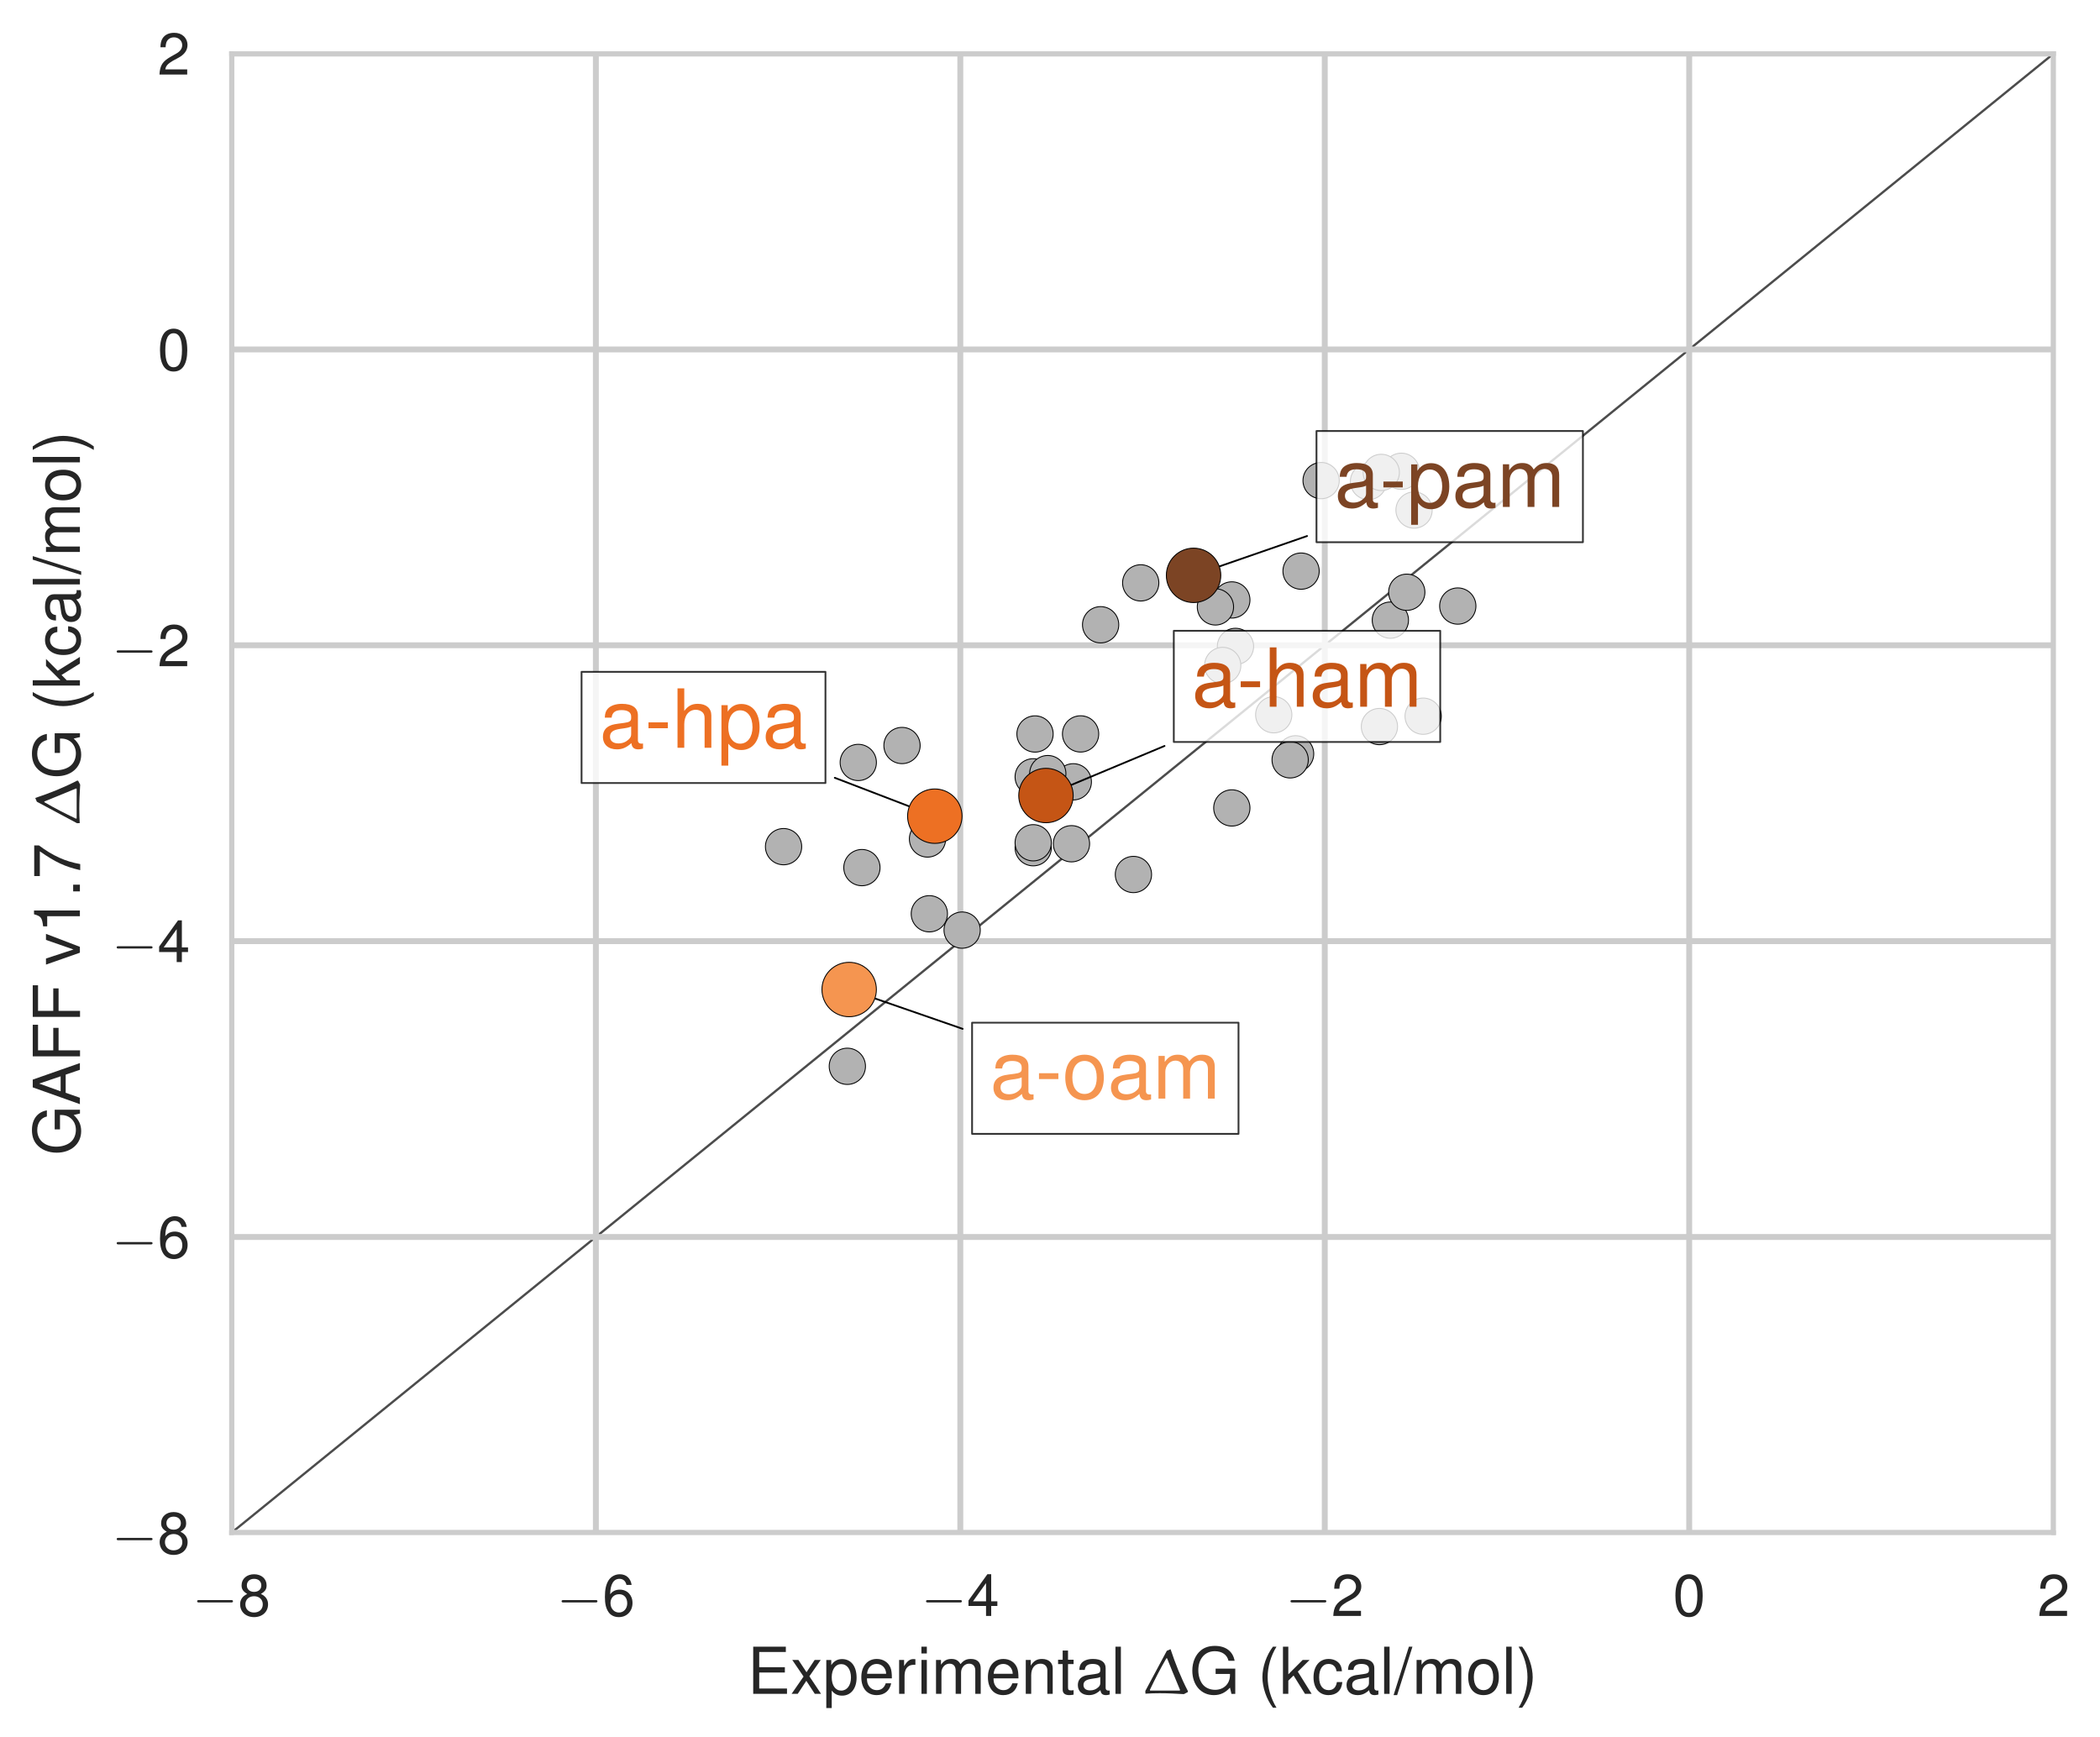 <?xml version="1.0" encoding="utf-8" standalone="no"?>
<!DOCTYPE svg PUBLIC "-//W3C//DTD SVG 1.1//EN"
  "http://www.w3.org/Graphics/SVG/1.1/DTD/svg11.dtd">
<!-- Created with matplotlib (http://matplotlib.org/) -->
<svg height="383pt" version="1.1" viewBox="0 0 463 383" width="463pt" xmlns="http://www.w3.org/2000/svg" xmlns:xlink="http://www.w3.org/1999/xlink">
 <defs>
  <style type="text/css">
*{stroke-linecap:butt;stroke-linejoin:round;}
  </style>
 </defs>
 <g id="figure_1">
  <g id="patch_1">
   <path d="M 0 383.709 
L 463.583 383.709 
L 463.583 0 
L 0 0 
z
" style="fill:#ffffff;"/>
  </g>
  <g id="axes_1">
   <g id="patch_2">
    <path d="M 51.023 337.974 
L 452.783 337.974 
L 452.783 11.814 
L 51.023 11.814 
z
" style="fill:#ffffff;"/>
   </g>
   <g id="line2d_1">
    <path clip-path="url(#p47599ce1c6)" d="M -1 380.208 
L 464.583 2.234 
" style="fill:none;stroke:#4c4c4c;stroke-linecap:round;stroke-width:0.5;"/>
   </g>
   <g id="matplotlib.axis_1">
    <g id="xtick_1">
     <g id="line2d_2">
      <path clip-path="url(#p47599ce1c6)" d="M 51.023 337.974 
L 51.023 11.814 
" style="fill:none;stroke:#cccccc;stroke-linecap:round;stroke-width:1.3;"/>
     </g>
     <g id="line2d_3"/>
     <g id="text_1">
      <!-- $-8$ -->
      <defs>
       <path d="M 65.906 23 
C 67.594 23 69.406 23 69.406 25 
C 69.406 27 67.594 27 65.906 27 
L 11.797 27 
C 10.094 27 8.297 27 8.297 25 
C 8.297 23 10.094 23 11.797 23 
z
" id="CMSY10-0"/>
       <path d="M 39.094 37.484 
C 46.406 41.875 48.797 45.469 48.797 52.156 
C 48.797 63.219 40.094 71 27.5 71 
C 15 71 6.203 63.219 6.203 52.156 
C 6.203 45.578 8.594 41.984 15.797 37.484 
C 7.703 33.594 3.703 27.719 3.703 19.938 
C 3.703 6.969 13.5 -2 27.5 -2 
C 41.5 -2 51.297 6.984 51.297 19.844 
C 51.297 27.719 47.297 33.594 39.094 37.484 
z
M 27.5 63.188 
C 35 63.188 39.797 58.812 39.797 51.953 
C 39.797 45.375 34.906 41 27.5 41 
C 20.094 41 15.203 45.375 15.203 52.047 
C 15.203 58.812 20.094 63.188 27.5 63.188 
z
M 27.5 33.578 
C 36.297 33.578 42.297 28 42.297 19.734 
C 42.297 11.391 36.297 5.812 27.297 5.812 
C 18.703 5.812 12.703 11.484 12.703 19.734 
C 12.703 28 18.703 33.578 27.5 33.578 
z
" id="Nimbus_Sans_L_Regular-56"/>
      </defs>
      <g style="fill:#262626;" transform="translate(42.386 356.302)scale(0.13 -0.13)">
       <use transform="scale(0.996)" xlink:href="#CMSY10-0"/>
       <use transform="translate(77.487 0)scale(0.996)" xlink:href="#Nimbus_Sans_L_Regular-56"/>
      </g>
     </g>
    </g>
    <g id="xtick_2">
     <g id="line2d_4">
      <path clip-path="url(#p47599ce1c6)" d="M 131.375 337.974 
L 131.375 11.814 
" style="fill:none;stroke:#cccccc;stroke-linecap:round;stroke-width:1.3;"/>
     </g>
     <g id="line2d_5"/>
     <g id="text_2">
      <!-- $-6$ -->
      <defs>
       <path d="M 49.797 52.844 
C 48.094 64.234 40.5 71 29.703 71 
C 21.906 71 14.906 67.219 10.703 60.938 
C 6.297 54.062 4.297 45.375 4.297 32.516 
C 4.297 20.641 6.094 13.062 10.297 6.781 
C 14.094 1.078 20.297 -2 28.094 -2 
C 41.594 -2 51.297 8.094 51.297 22.109 
C 51.297 35.438 42.297 44.812 29.594 44.812 
C 22.594 44.812 17.094 42.109 13.297 36.906 
C 13.406 53.812 19 63.188 29.094 63.188 
C 35.297 63.188 39.594 59.422 41 52.844 
z
M 28.5 37 
C 37 37 42.297 31.031 42.297 21.406 
C 42.297 12.391 36.297 5.812 28.203 5.812 
C 20 5.812 13.797 12.703 13.797 21.906 
C 13.797 30.828 19.797 37 28.5 37 
z
" id="Nimbus_Sans_L_Regular-54"/>
      </defs>
      <g style="fill:#262626;" transform="translate(122.738 356.302)scale(0.13 -0.13)">
       <use transform="scale(0.996)" xlink:href="#CMSY10-0"/>
       <use transform="translate(77.487 0)scale(0.996)" xlink:href="#Nimbus_Sans_L_Regular-54"/>
      </g>
     </g>
    </g>
    <g id="xtick_3">
     <g id="line2d_6">
      <path clip-path="url(#p47599ce1c6)" d="M 211.727 337.974 
L 211.727 11.814 
" style="fill:none;stroke:#cccccc;stroke-linecap:round;stroke-width:1.3;"/>
     </g>
     <g id="line2d_7"/>
     <g id="text_3">
      <!-- $-4$ -->
      <defs>
       <path d="M 32.703 17 
L 32.703 0 
L 41.5 0 
L 41.5 17 
L 52 17 
L 52 24.906 
L 41.5 24.906 
L 41.5 71.016 
L 35 71.016 
L 2.797 26.312 
L 2.797 17 
z
M 32.703 24.906 
L 10.5 24.906 
L 32.703 55.984 
z
" id="Nimbus_Sans_L_Regular-52"/>
      </defs>
      <g style="fill:#262626;" transform="translate(203.09 356.302)scale(0.13 -0.13)">
       <use transform="scale(0.996)" xlink:href="#CMSY10-0"/>
       <use transform="translate(77.487 0)scale(0.996)" xlink:href="#Nimbus_Sans_L_Regular-52"/>
      </g>
     </g>
    </g>
    <g id="xtick_4">
     <g id="line2d_8">
      <path clip-path="url(#p47599ce1c6)" d="M 292.079 337.974 
L 292.079 11.814 
" style="fill:none;stroke:#cccccc;stroke-linecap:round;stroke-width:1.3;"/>
     </g>
     <g id="line2d_9"/>
     <g id="text_4">
      <!-- $-2$ -->
      <defs>
       <path d="M 50.594 8.719 
L 13.297 8.719 
C 14.203 14.531 17.406 18.234 26.094 23.344 
L 36.094 28.75 
C 46 34.156 51.094 41.453 51.094 50.172 
C 51.094 56.078 48.703 61.594 44.5 65.391 
C 40.297 69.203 35.094 71 28.406 71 
C 19.406 71 12.703 67.797 8.797 61.797 
C 6.297 57.984 5.203 53.578 5 46.359 
L 13.797 46.359 
C 14.094 51.172 14.703 54.078 15.906 56.375 
C 18.203 60.688 22.797 63.297 28.094 63.297 
C 36.094 63.297 42.094 57.578 42.094 49.969 
C 42.094 44.359 38.797 39.547 32.5 35.953 
L 23.297 30.75 
C 8.5 22.344 4.203 15.625 3.406 0 
L 50.594 0 
z
" id="Nimbus_Sans_L_Regular-50"/>
      </defs>
      <g style="fill:#262626;" transform="translate(283.442 356.302)scale(0.13 -0.13)">
       <use transform="scale(0.996)" xlink:href="#CMSY10-0"/>
       <use transform="translate(77.487 0)scale(0.996)" xlink:href="#Nimbus_Sans_L_Regular-50"/>
      </g>
     </g>
    </g>
    <g id="xtick_5">
     <g id="line2d_10">
      <path clip-path="url(#p47599ce1c6)" d="M 372.431 337.974 
L 372.431 11.814 
" style="fill:none;stroke:#cccccc;stroke-linecap:round;stroke-width:1.3;"/>
     </g>
     <g id="line2d_11"/>
     <g id="text_5">
      <!-- $0$ -->
      <defs>
       <path d="M 27.5 71 
C 20.906 71 14.906 68.125 11.203 63.219 
C 6.594 57.047 4.297 47.562 4.297 34.5 
C 4.297 10.672 12.297 -2 27.5 -2 
C 42.5 -2 50.703 10.672 50.703 33.906 
C 50.703 47.656 48.5 56.844 43.797 63.219 
C 40.094 68.219 34.203 71 27.5 71 
z
M 27.5 63.188 
C 37 63.188 41.703 53.625 41.703 34.703 
C 41.703 14.672 37.094 5.312 27.297 5.312 
C 18 5.312 13.297 15.078 13.297 34.406 
C 13.297 53.719 18 63.188 27.5 63.188 
z
" id="Nimbus_Sans_L_Regular-48"/>
      </defs>
      <g style="fill:#262626;" transform="translate(368.831 356.302)scale(0.13 -0.13)">
       <use transform="scale(0.996)" xlink:href="#Nimbus_Sans_L_Regular-48"/>
      </g>
     </g>
    </g>
    <g id="xtick_6">
     <g id="line2d_12">
      <path clip-path="url(#p47599ce1c6)" d="M 452.783 337.974 
L 452.783 11.814 
" style="fill:none;stroke:#cccccc;stroke-linecap:round;stroke-width:1.3;"/>
     </g>
     <g id="line2d_13"/>
     <g id="text_6">
      <!-- $2$ -->
      <g style="fill:#262626;" transform="translate(449.183 356.302)scale(0.13 -0.13)">
       <use transform="scale(0.996)" xlink:href="#Nimbus_Sans_L_Regular-50"/>
      </g>
     </g>
    </g>
    <g id="text_7">
     <!-- Experimental $\Delta$G (kcal/mol) -->
     <defs>
      <path d="M 18.297 33 
L 58 33 
L 58 41.219 
L 18.297 41.219 
L 18.297 64.781 
L 59.5 64.781 
L 59.5 73 
L 9 73 
L 9 0 
L 61.297 0 
L 61.297 8.219 
L 18.297 8.219 
z
" id="Nimbus_Sans_L_Regular-69"/>
      <path d="M 29.203 27.141 
L 46.797 52.484 
L 37.406 52.484 
L 24.797 33.453 
L 12.203 52.484 
L 2.703 52.484 
L 20.203 26.75 
L 1.703 0 
L 11.203 0 
L 24.5 20.125 
L 37.594 0 
L 47.297 0 
z
" id="Nimbus_Sans_L_Regular-120"/>
      <path d="M 5.406 -22 
L 13.797 -22 
L 13.797 5 
C 18.203 -0.422 23.094 -2.812 29.906 -2.812 
C 43.406 -2.812 52.297 8.156 52.297 24.984 
C 52.297 42.719 43.703 53.812 29.797 53.812 
C 22.703 53.812 17 50.594 13.094 44.391 
L 13.094 52.328 
L 5.406 52.328 
z
M 28.406 46 
C 37.594 46 43.594 37.812 43.594 25.188 
C 43.594 13.172 37.5 5 28.406 5 
C 19.594 5 13.797 13.078 13.797 25.5 
C 13.797 37.922 19.594 46 28.406 46 
z
" id="Nimbus_Sans_L_Regular-112"/>
      <path d="M 51.297 23.891 
C 51.297 31.781 50.703 36.531 49.203 40.375 
C 45.797 48.859 37.797 54 28 54 
C 13.406 54 4 42.844 4 25.703 
C 4 8.547 13.094 -2 27.797 -2 
C 39.797 -2 48.094 4.844 50.203 16.312 
L 41.797 16.312 
C 39.5 9.344 34.797 5.703 28.094 5.703 
C 22.797 5.703 18.297 8.125 15.5 12.578 
C 13.5 15.594 12.797 18.641 12.703 23.891 
z
M 12.906 31 
C 13.594 40.266 19.5 46.281 27.906 46.281 
C 36.094 46.281 42.406 39.531 42.406 31 
C 42.406 31 42.406 31 42.297 31 
z
" id="Nimbus_Sans_L_Regular-101"/>
      <path d="M 6.906 52.484 
L 6.906 0 
L 15.297 0 
L 15.297 27.203 
C 15.297 34.703 17.203 39.609 21.203 42.5 
C 23.797 44.406 26.297 45 32.094 45 
L 32.094 53.625 
C 30.703 53.812 30 53.812 28.906 53.812 
C 23.5 53.812 19.406 50.625 14.594 42.906 
L 14.594 52.484 
z
" id="Nimbus_Sans_L_Regular-114"/>
      <path d="M 15 52.484 
L 6.703 52.484 
L 6.703 0 
L 15 0 
z
M 15 73 
L 6.594 73 
L 6.594 62.484 
L 15 62.484 
z
" id="Nimbus_Sans_L_Regular-105"/>
      <path d="M 7 52.484 
L 7 0 
L 15.406 0 
L 15.406 32.953 
C 15.406 40.578 20.906 46.688 27.703 46.688 
C 33.906 46.688 37.406 42.875 37.406 36.156 
L 37.406 0 
L 45.797 0 
L 45.797 32.953 
C 45.797 40.578 51.297 46.688 58.094 46.688 
C 64.203 46.688 67.797 42.781 67.797 36.156 
L 67.797 0 
L 76.203 0 
L 76.203 39.375 
C 76.203 48.781 70.797 54 61 54 
C 54 54 49.797 51.891 44.906 45.984 
C 41.797 51.594 37.594 54 30.797 54 
C 23.797 54 19.203 51.391 14.703 45.078 
L 14.703 52.484 
z
" id="Nimbus_Sans_L_Regular-109"/>
      <path d="M 7 52.484 
L 7 0 
L 15.406 0 
L 15.406 28.953 
C 15.406 39.672 21 46.688 29.594 46.688 
C 36.203 46.688 40.406 42.672 40.406 36.359 
L 40.406 0 
L 48.703 0 
L 48.703 39.672 
C 48.703 48.391 42.203 54 32.094 54 
C 24.297 54 19.297 50.984 14.703 43.688 
L 14.703 52.484 
z
" id="Nimbus_Sans_L_Regular-110"/>
      <path d="M 25.406 52.812 
L 16.797 52.812 
L 16.797 67 
L 8.5 67 
L 8.5 52.812 
L 1.406 52.812 
L 1.406 46 
L 8.5 46 
L 8.5 6.312 
C 8.5 1 12.094 -2 18.594 -2 
C 20.594 -2 22.594 -1.812 25.406 -1.297 
L 25.406 5.719 
C 24.297 5.406 23 5.312 21.406 5.312 
C 17.797 5.312 16.797 6.312 16.797 10.016 
L 16.797 46 
L 25.406 46 
z
" id="Nimbus_Sans_L_Regular-116"/>
      <path d="M 53.5 5.203 
C 52.594 5 52.203 5 51.703 5 
C 48.797 5 47.203 6.484 47.203 9.078 
L 47.203 39.766 
C 47.203 49.016 40.406 54 27.5 54 
C 19.906 54 13.594 51.812 10.094 47.906 
C 7.703 45.203 6.703 42.219 6.5 37.031 
L 14.906 37.031 
C 15.594 43.391 19.406 46.281 27.203 46.281 
C 34.703 46.281 38.906 43.484 38.906 38.516 
L 38.906 36.328 
C 38.906 32.828 36.797 31.344 30.203 30.547 
C 18.406 29.062 16.594 28.656 13.406 27.359 
C 7.297 24.875 4.203 20.188 4.203 13.422 
C 4.203 3.969 10.797 -2 21.406 -2 
C 28 -2 33.297 0.297 39.203 5.703 
C 39.797 0.391 42.406 -2 47.797 -2 
C 49.5 -2 50.797 -1.812 53.5 -1.094 
z
M 38.906 16.75 
C 38.906 13.953 38.094 12.266 35.594 9.984 
C 32.203 6.891 28.094 5.312 23.203 5.312 
C 16.703 5.312 12.906 8.391 12.906 13.656 
C 12.906 19.141 16.594 21.922 25.5 23.219 
C 34.297 24.406 36.094 24.812 38.906 26.094 
z
" id="Nimbus_Sans_L_Regular-97"/>
      <path d="M 15.203 73 
L 6.797 73 
L 6.797 -0.031 
L 15.203 -0.031 
z
" id="Nimbus_Sans_L_Regular-108"/>
      <path d="M 36.297 66.625 
L 3 4.406 
L 3.203 0.234 
C 10.5 0.734 17.906 0.938 25.297 0.938 
C 37.797 0.938 50.203 0.328 62.703 -0.453 
L 68.797 2.719 
L 68.906 4.312 
C 58.094 25.078 49.5 46.859 42.094 69.109 
z
M 56.203 5 
C 44.5 5 32.703 5 20.906 5 
C 17.406 5 13.906 5 10.406 5 
L 10.094 6.188 
C 18.094 23.031 26.094 38.656 35.594 55 
L 36.703 55 
C 36.703 54.906 52.703 15.219 56.797 5.891 
z
" id="EURM10-1"/>
      <path d="M 70.906 39 
L 40.5 39 
L 40.5 30.797 
L 62.703 30.797 
L 62.703 28.766 
C 62.703 15.672 53.094 6.203 39.797 6.203 
C 32.406 6.203 25.703 8.891 21.406 13.594 
C 16.594 18.766 13.703 27.438 13.703 36.406 
C 13.703 54.234 23.906 66 39.297 66 
C 50.406 66 58.406 60.375 60.406 51.125 
L 69.906 51.125 
C 67.297 65.797 56.094 74.219 39.406 74.219 
C 30.5 74.219 23.297 71.922 17.594 67.234 
C 9.203 60.25 4.406 48.984 4.406 35.906 
C 4.406 13.562 18.094 -2 37.797 -2 
C 47.703 -2 55.594 1.703 62.703 9.625 
L 65 -0.109 
L 70.906 -0.109 
z
" id="Nimbus_Sans_L_Regular-71"/>
      <path d="M 23.594 73 
C 13.594 59.844 7.297 41.562 7.297 25.797 
C 7.297 9.938 13.594 -8.344 23.594 -21.5 
L 29.094 -21.5 
C 20.297 -7.141 15.406 9.734 15.406 25.797 
C 15.406 41.766 20.297 58.734 29.094 73 
z
" id="Nimbus_Sans_L_Regular-40"/>
      <path d="M 14.094 73 
L 5.797 73 
L 5.797 -0.031 
L 14.094 -0.031 
L 14.094 20.406 
L 22.203 28.422 
L 39.906 -0.031 
L 50.203 -0.031 
L 28.797 34.328 
L 47 52.453 
L 36.297 52.453 
L 14.094 30.219 
z
" id="Nimbus_Sans_L_Regular-107"/>
      <path d="M 47.094 34.938 
C 46.703 40.031 45.594 43.328 43.594 46.219 
C 40 51.109 33.703 54 26.406 54 
C 12.297 54 3.094 42.844 3.094 25.5 
C 3.094 8.656 12.094 -2 26.297 -2 
C 38.797 -2 46.703 5.469 47.703 18.234 
L 39.297 18.234 
C 37.906 9.875 33.594 5.703 26.5 5.703 
C 17.297 5.703 11.797 13.172 11.797 25.5 
C 11.797 38.531 17.203 46.281 26.297 46.281 
C 33.297 46.281 37.703 42.203 38.703 34.938 
z
" id="Nimbus_Sans_L_Regular-99"/>
      <path d="M 22.906 73 
L -0.797 -2 
L 4.703 -2 
L 28.406 73 
z
" id="Nimbus_Sans_L_Regular-47"/>
      <path d="M 27.203 54 
C 12.5 54 3.594 43.531 3.594 25.984 
C 3.594 8.453 12.406 -2 27.297 -2 
C 42 -2 51 8.453 51 25.594 
C 51 43.625 42.297 54 27.203 54 
z
M 27.297 46.281 
C 36.703 46.281 42.297 38.625 42.297 25.703 
C 42.297 13.453 36.5 5.703 27.297 5.703 
C 18 5.703 12.297 13.359 12.297 25.984 
C 12.297 38.531 18 46.281 27.297 46.281 
z
" id="Nimbus_Sans_L_Regular-111"/>
      <path d="M 9.297 -21.5 
C 19.297 -8.344 25.594 9.938 25.594 25.688 
C 25.594 41.562 19.297 59.844 9.297 73 
L 3.797 73 
C 12.594 58.641 17.5 41.766 17.5 25.688 
C 17.5 9.734 12.594 -7.25 3.797 -21.5 
z
" id="Nimbus_Sans_L_Regular-41"/>
     </defs>
     <g style="fill:#262626;" transform="translate(164.784 373.475)scale(0.143 -0.143)">
      <use transform="scale(0.996)" xlink:href="#Nimbus_Sans_L_Regular-69"/>
      <use transform="translate(66.45 0)scale(0.996)" xlink:href="#Nimbus_Sans_L_Regular-120"/>
      <use transform="translate(116.263 0)scale(0.996)" xlink:href="#Nimbus_Sans_L_Regular-112"/>
      <use transform="translate(171.655 0)scale(0.996)" xlink:href="#Nimbus_Sans_L_Regular-101"/>
      <use transform="translate(227.047 0)scale(0.996)" xlink:href="#Nimbus_Sans_L_Regular-114"/>
      <use transform="translate(261.715 0)scale(0.996)" xlink:href="#Nimbus_Sans_L_Regular-105"/>
      <use transform="translate(283.832 0)scale(0.996)" xlink:href="#Nimbus_Sans_L_Regular-109"/>
      <use transform="translate(366.82 0)scale(0.996)" xlink:href="#Nimbus_Sans_L_Regular-101"/>
      <use transform="translate(422.212 0)scale(0.996)" xlink:href="#Nimbus_Sans_L_Regular-110"/>
      <use transform="translate(477.604 0)scale(0.996)" xlink:href="#Nimbus_Sans_L_Regular-116"/>
      <use transform="translate(505.299 0)scale(0.996)" xlink:href="#Nimbus_Sans_L_Regular-97"/>
      <use transform="translate(560.691 0)scale(0.996)" xlink:href="#Nimbus_Sans_L_Regular-108"/>
      <use transform="translate(610.503 0)scale(0.996)" xlink:href="#EURM10-1"/>
      <use transform="translate(681.564 0)scale(0.996)" xlink:href="#Nimbus_Sans_L_Regular-71"/>
      <use transform="translate(786.768 0)scale(0.996)" xlink:href="#Nimbus_Sans_L_Regular-40"/>
      <use transform="translate(819.943 0)scale(0.996)" xlink:href="#Nimbus_Sans_L_Regular-107"/>
      <use transform="translate(869.756 0)scale(0.996)" xlink:href="#Nimbus_Sans_L_Regular-99"/>
      <use transform="translate(919.569 0)scale(0.996)" xlink:href="#Nimbus_Sans_L_Regular-97"/>
      <use transform="translate(974.961 0)scale(0.996)" xlink:href="#Nimbus_Sans_L_Regular-108"/>
      <use transform="translate(997.078 0)scale(0.996)" xlink:href="#Nimbus_Sans_L_Regular-47"/>
      <use transform="translate(1024.773 0)scale(0.996)" xlink:href="#Nimbus_Sans_L_Regular-109"/>
      <use transform="translate(1107.762 0)scale(0.996)" xlink:href="#Nimbus_Sans_L_Regular-111"/>
      <use transform="translate(1163.153 0)scale(0.996)" xlink:href="#Nimbus_Sans_L_Regular-108"/>
      <use transform="translate(1185.27 0)scale(0.996)" xlink:href="#Nimbus_Sans_L_Regular-41"/>
     </g>
    </g>
   </g>
   <g id="matplotlib.axis_2">
    <g id="ytick_1">
     <g id="line2d_14">
      <path clip-path="url(#p47599ce1c6)" d="M 51.023 337.974 
L 452.783 337.974 
" style="fill:none;stroke:#cccccc;stroke-linecap:round;stroke-width:1.3;"/>
     </g>
     <g id="line2d_15"/>
     <g id="text_8">
      <!-- $-8$ -->
      <g style="fill:#262626;" transform="translate(24.649 342.588)scale(0.13 -0.13)">
       <use transform="scale(0.996)" xlink:href="#CMSY10-0"/>
       <use transform="translate(77.487 0)scale(0.996)" xlink:href="#Nimbus_Sans_L_Regular-56"/>
      </g>
     </g>
    </g>
    <g id="ytick_2">
     <g id="line2d_16">
      <path clip-path="url(#p47599ce1c6)" d="M 51.023 272.742 
L 452.783 272.742 
" style="fill:none;stroke:#cccccc;stroke-linecap:round;stroke-width:1.3;"/>
     </g>
     <g id="line2d_17"/>
     <g id="text_9">
      <!-- $-6$ -->
      <g style="fill:#262626;" transform="translate(24.649 277.356)scale(0.13 -0.13)">
       <use transform="scale(0.996)" xlink:href="#CMSY10-0"/>
       <use transform="translate(77.487 0)scale(0.996)" xlink:href="#Nimbus_Sans_L_Regular-54"/>
      </g>
     </g>
    </g>
    <g id="ytick_3">
     <g id="line2d_18">
      <path clip-path="url(#p47599ce1c6)" d="M 51.023 207.51 
L 452.783 207.51 
" style="fill:none;stroke:#cccccc;stroke-linecap:round;stroke-width:1.3;"/>
     </g>
     <g id="line2d_19"/>
     <g id="text_10">
      <!-- $-4$ -->
      <g style="fill:#262626;" transform="translate(24.649 212.124)scale(0.13 -0.13)">
       <use transform="scale(0.996)" xlink:href="#CMSY10-0"/>
       <use transform="translate(77.487 0)scale(0.996)" xlink:href="#Nimbus_Sans_L_Regular-52"/>
      </g>
     </g>
    </g>
    <g id="ytick_4">
     <g id="line2d_20">
      <path clip-path="url(#p47599ce1c6)" d="M 51.023 142.278 
L 452.783 142.278 
" style="fill:none;stroke:#cccccc;stroke-linecap:round;stroke-width:1.3;"/>
     </g>
     <g id="line2d_21"/>
     <g id="text_11">
      <!-- $-2$ -->
      <g style="fill:#262626;" transform="translate(24.649 146.892)scale(0.13 -0.13)">
       <use transform="scale(0.996)" xlink:href="#CMSY10-0"/>
       <use transform="translate(77.487 0)scale(0.996)" xlink:href="#Nimbus_Sans_L_Regular-50"/>
      </g>
     </g>
    </g>
    <g id="ytick_5">
     <g id="line2d_22">
      <path clip-path="url(#p47599ce1c6)" d="M 51.023 77.046 
L 452.783 77.046 
" style="fill:none;stroke:#cccccc;stroke-linecap:round;stroke-width:1.3;"/>
     </g>
     <g id="line2d_23"/>
     <g id="text_12">
      <!-- $0$ -->
      <g style="fill:#262626;" transform="translate(34.722 81.66)scale(0.13 -0.13)">
       <use transform="scale(0.996)" xlink:href="#Nimbus_Sans_L_Regular-48"/>
      </g>
     </g>
    </g>
    <g id="ytick_6">
     <g id="line2d_24">
      <path clip-path="url(#p47599ce1c6)" d="M 51.023 11.814 
L 452.783 11.814 
" style="fill:none;stroke:#cccccc;stroke-linecap:round;stroke-width:1.3;"/>
     </g>
     <g id="line2d_25"/>
     <g id="text_13">
      <!-- $2$ -->
      <g style="fill:#262626;" transform="translate(34.722 16.428)scale(0.13 -0.13)">
       <use transform="scale(0.996)" xlink:href="#Nimbus_Sans_L_Regular-50"/>
      </g>
     </g>
    </g>
    <g id="text_14">
     <!-- GAFF v1.7 $\Delta$G (kcal/mol) -->
     <defs>
      <path d="M 47.406 22 
L 54.906 0 
L 65.297 0 
L 39.703 73 
L 27.703 73 
L 1.703 0 
L 11.594 0 
L 19.297 22 
z
M 44.797 29.812 
L 21.594 29.812 
L 33.594 63 
z
" id="Nimbus_Sans_L_Regular-65"/>
      <path d="M 18.297 33 
L 53.094 33 
L 53.094 41.219 
L 18.297 41.219 
L 18.297 64.781 
L 57.906 64.781 
L 57.906 73 
L 9 73 
L 9 -0.219 
L 18.297 -0.219 
z
" id="Nimbus_Sans_L_Regular-70"/>
      <path d="M 28.5 0 
L 48.594 52.5 
L 39.203 52.5 
L 24.406 9.922 
L 10.406 52.5 
L 1 52.5 
L 19.406 0 
z
" id="Nimbus_Sans_L_Regular-118"/>
      <path d="M 25.906 50.594 
L 25.906 0 
L 34.703 0 
L 34.703 71.016 
L 28.906 71.016 
C 25.797 60.109 23.797 58.609 10.203 56.906 
L 10.203 50.594 
z
" id="Nimbus_Sans_L_Regular-49"/>
      <path d="M 19.094 10.422 
L 8.703 10.422 
L 8.703 0 
L 19.094 0 
z
" id="Nimbus_Sans_L_Regular-46"/>
      <path d="M 52 70.703 
L 4.594 70.703 
L 4.594 62 
L 42.906 62 
C 26 37.781 19.094 22.906 13.797 -0.5 
L 23.203 -0.5 
C 27.094 22.297 36 41.891 52 63.297 
z
" id="Nimbus_Sans_L_Regular-55"/>
     </defs>
     <g style="fill:#262626;" transform="translate(17.614 254.783)rotate(-90)scale(0.143 -0.143)">
      <use transform="scale(0.996)" xlink:href="#Nimbus_Sans_L_Regular-71"/>
      <use transform="translate(77.508 0)scale(0.996)" xlink:href="#Nimbus_Sans_L_Regular-65"/>
      <use transform="translate(143.958 0)scale(0.996)" xlink:href="#Nimbus_Sans_L_Regular-70"/>
      <use transform="translate(204.83 0)scale(0.996)" xlink:href="#Nimbus_Sans_L_Regular-70"/>
      <use transform="translate(293.397 0)scale(0.996)" xlink:href="#Nimbus_Sans_L_Regular-118"/>
      <use transform="translate(343.21 0)scale(0.996)" xlink:href="#Nimbus_Sans_L_Regular-49"/>
      <use transform="translate(398.602 0)scale(0.996)" xlink:href="#Nimbus_Sans_L_Regular-46"/>
      <use transform="translate(426.297 0)scale(0.996)" xlink:href="#Nimbus_Sans_L_Regular-55"/>
      <use transform="translate(509.384 0)scale(0.996)" xlink:href="#EURM10-1"/>
      <use transform="translate(580.445 0)scale(0.996)" xlink:href="#Nimbus_Sans_L_Regular-71"/>
      <use transform="translate(685.649 0)scale(0.996)" xlink:href="#Nimbus_Sans_L_Regular-40"/>
      <use transform="translate(718.824 0)scale(0.996)" xlink:href="#Nimbus_Sans_L_Regular-107"/>
      <use transform="translate(768.637 0)scale(0.996)" xlink:href="#Nimbus_Sans_L_Regular-99"/>
      <use transform="translate(818.451 0)scale(0.996)" xlink:href="#Nimbus_Sans_L_Regular-97"/>
      <use transform="translate(873.842 0)scale(0.996)" xlink:href="#Nimbus_Sans_L_Regular-108"/>
      <use transform="translate(895.959 0)scale(0.996)" xlink:href="#Nimbus_Sans_L_Regular-47"/>
      <use transform="translate(923.654 0)scale(0.996)" xlink:href="#Nimbus_Sans_L_Regular-109"/>
      <use transform="translate(1006.643 0)scale(0.996)" xlink:href="#Nimbus_Sans_L_Regular-111"/>
      <use transform="translate(1062.034 0)scale(0.996)" xlink:href="#Nimbus_Sans_L_Regular-108"/>
      <use transform="translate(1084.151 0)scale(0.996)" xlink:href="#Nimbus_Sans_L_Regular-41"/>
     </g>
    </g>
   </g>
   <g id="patch_3">
    <path clip-path="url(#p47599ce1c6)" d="M 263.152 130.448 
C 264.324 130.448 265.448 130.07 266.277 129.397 
C 267.106 128.725 267.572 127.812 267.572 126.861 
C 267.572 125.909 267.106 124.996 266.277 124.324 
C 265.448 123.651 264.324 123.273 263.152 123.273 
C 261.98 123.273 260.856 123.651 260.027 124.324 
C 259.199 124.996 258.733 125.909 258.733 126.861 
C 258.733 127.812 259.199 128.725 260.027 129.397 
C 260.856 130.07 261.98 130.448 263.152 130.448 
z
" style="fill:none;opacity:0;"/>
   </g>
   <g id="patch_4">
    <path clip-path="url(#p47599ce1c6)" d="M 230.61 178.992 
C 231.782 178.992 232.906 178.614 233.735 177.942 
C 234.563 177.269 235.029 176.356 235.029 175.405 
C 235.029 174.453 234.563 173.541 233.735 172.868 
C 232.906 172.195 231.782 171.817 230.61 171.817 
C 229.438 171.817 228.313 172.195 227.485 172.868 
C 226.656 173.541 226.19 174.453 226.19 175.405 
C 226.19 176.356 226.656 177.269 227.485 177.942 
C 228.313 178.614 229.438 178.992 230.61 178.992 
z
" style="fill:none;opacity:0;"/>
   </g>
   <g id="patch_5">
    <path clip-path="url(#p47599ce1c6)" d="M 206.102 183.546 
C 207.274 183.546 208.399 183.168 209.227 182.495 
C 210.056 181.822 210.522 180.91 210.522 179.958 
C 210.522 179.007 210.056 178.094 209.227 177.421 
C 208.399 176.749 207.274 176.371 206.102 176.371 
C 204.93 176.371 203.806 176.749 202.977 177.421 
C 202.149 178.094 201.683 179.007 201.683 179.958 
C 201.683 180.91 202.149 181.822 202.977 182.495 
C 203.806 183.168 204.93 183.546 206.102 183.546 
z
" style="fill:none;opacity:0;"/>
   </g>
   <g id="patch_6">
    <path clip-path="url(#p47599ce1c6)" d="M 187.22 221.771 
C 188.392 221.771 189.516 221.393 190.345 220.72 
C 191.173 220.048 191.639 219.135 191.639 218.183 
C 191.639 217.232 191.173 216.319 190.345 215.646 
C 189.516 214.974 188.392 214.596 187.22 214.596 
C 186.048 214.596 184.923 214.974 184.095 215.646 
C 183.266 216.319 182.8 217.232 182.8 218.183 
C 182.8 219.135 183.266 220.048 184.095 220.72 
C 184.923 221.393 186.048 221.771 187.22 221.771 
z
" style="fill:none;opacity:0;"/>
   </g>
   <g id="line2d_26">
    <defs>
     <path d="M 0 4 
C 1.061 4 2.078 3.579 2.828 2.828 
C 3.579 2.078 4 1.061 4 0 
C 4 -1.061 3.579 -2.078 2.828 -2.828 
C 2.078 -3.579 1.061 -4 0 -4 
C -1.061 -4 -2.078 -3.579 -2.828 -2.828 
C -3.579 -2.078 -4 -1.061 -4 0 
C -4 1.061 -3.579 2.078 -2.828 2.828 
C -2.078 3.579 -1.061 4 0 4 
z
" id="mbf39218cee" style="stroke:#000000;stroke-width:0.2;"/>
    </defs>
    <g clip-path="url(#p47599ce1c6)">
     <use style="fill:#b2b2b2;stroke:#000000;stroke-width:0.2;" x="308.953" xlink:href="#mbf39218cee" y="103.915"/>
    </g>
   </g>
   <g id="line2d_27">
    <g clip-path="url(#p47599ce1c6)">
     <use style="fill:#b2b2b2;stroke:#000000;stroke-width:0.2;" x="311.765" xlink:href="#mbf39218cee" y="112.465"/>
    </g>
   </g>
   <g id="line2d_28">
    <g clip-path="url(#p47599ce1c6)">
     <use style="fill:#b2b2b2;stroke:#000000;stroke-width:0.2;" x="291.275" xlink:href="#mbf39218cee" y="105.966"/>
    </g>
   </g>
   <g id="line2d_29">
    <g clip-path="url(#p47599ce1c6)">
     <use style="fill:#b2b2b2;stroke:#000000;stroke-width:0.2;" x="271.589" xlink:href="#mbf39218cee" y="132.283"/>
    </g>
   </g>
   <g id="line2d_30">
    <g clip-path="url(#p47599ce1c6)">
     <use style="fill:#b2b2b2;stroke:#000000;stroke-width:0.2;" x="286.856" xlink:href="#mbf39218cee" y="125.928"/>
    </g>
   </g>
   <g id="line2d_31">
    <g clip-path="url(#p47599ce1c6)">
     <use style="fill:#b2b2b2;stroke:#000000;stroke-width:0.2;" x="242.662" xlink:href="#mbf39218cee" y="137.753"/>
    </g>
   </g>
   <g id="line2d_32">
    <g clip-path="url(#p47599ce1c6)">
     <use style="fill:#b2b2b2;stroke:#000000;stroke-width:0.2;" x="212.129" xlink:href="#mbf39218cee" y="205.081"/>
    </g>
   </g>
   <g id="line2d_33">
    <g clip-path="url(#p47599ce1c6)">
     <use style="fill:#b2b2b2;stroke:#000000;stroke-width:0.2;" x="230.61" xlink:href="#mbf39218cee" y="175.405"/>
    </g>
   </g>
   <g id="line2d_34">
    <g clip-path="url(#p47599ce1c6)">
     <use style="fill:#b2b2b2;stroke:#000000;stroke-width:0.2;" x="227.797" xlink:href="#mbf39218cee" y="186.912"/>
    </g>
   </g>
   <g id="line2d_35">
    <g clip-path="url(#p47599ce1c6)">
     <use style="fill:#b2b2b2;stroke:#000000;stroke-width:0.2;" x="236.636" xlink:href="#mbf39218cee" y="172.384"/>
    </g>
   </g>
   <g id="line2d_36">
    <g clip-path="url(#p47599ce1c6)">
     <use style="fill:#b2b2b2;stroke:#000000;stroke-width:0.2;" x="238.243" xlink:href="#mbf39218cee" y="161.821"/>
    </g>
   </g>
   <g id="line2d_37">
    <g clip-path="url(#p47599ce1c6)">
     <use style="fill:#b2b2b2;stroke:#000000;stroke-width:0.2;" x="206.102" xlink:href="#mbf39218cee" y="179.958"/>
    </g>
   </g>
   <g id="line2d_38">
    <g clip-path="url(#p47599ce1c6)">
     <use style="fill:#b2b2b2;stroke:#000000;stroke-width:0.2;" x="301.721" xlink:href="#mbf39218cee" y="106.171"/>
    </g>
   </g>
   <g id="line2d_39">
    <g clip-path="url(#p47599ce1c6)">
     <use style="fill:#b2b2b2;stroke:#000000;stroke-width:0.2;" x="251.501" xlink:href="#mbf39218cee" y="128.519"/>
    </g>
   </g>
   <g id="line2d_40">
    <g clip-path="url(#p47599ce1c6)">
     <use style="fill:#b2b2b2;stroke:#000000;stroke-width:0.2;" x="204.897" xlink:href="#mbf39218cee" y="201.481"/>
    </g>
   </g>
   <g id="line2d_41">
    <g clip-path="url(#p47599ce1c6)">
     <use style="fill:#b2b2b2;stroke:#000000;stroke-width:0.2;" x="227.797" xlink:href="#mbf39218cee" y="171.284"/>
    </g>
   </g>
   <g id="line2d_42">
    <g clip-path="url(#p47599ce1c6)">
     <use style="fill:#b2b2b2;stroke:#000000;stroke-width:0.2;" x="231.011" xlink:href="#mbf39218cee" y="172.267"/>
    </g>
   </g>
   <g id="line2d_43">
    <g clip-path="url(#p47599ce1c6)">
     <use style="fill:#b2b2b2;stroke:#000000;stroke-width:0.2;" x="304.534" xlink:href="#mbf39218cee" y="104.163"/>
    </g>
   </g>
   <g id="line2d_44">
    <g clip-path="url(#p47599ce1c6)">
     <use style="fill:#b2b2b2;stroke:#000000;stroke-width:0.2;" x="186.818" xlink:href="#mbf39218cee" y="235.111"/>
    </g>
   </g>
   <g id="line2d_45">
    <g clip-path="url(#p47599ce1c6)">
     <use style="fill:#b2b2b2;stroke:#000000;stroke-width:0.2;" x="187.22" xlink:href="#mbf39218cee" y="218.183"/>
    </g>
   </g>
   <g id="line2d_46">
    <g clip-path="url(#p47599ce1c6)">
     <use style="fill:#b2b2b2;stroke:#000000;stroke-width:0.2;" x="267.973" xlink:href="#mbf39218cee" y="133.817"/>
    </g>
   </g>
   <g id="line2d_47">
    <g clip-path="url(#p47599ce1c6)">
     <use style="fill:#b2b2b2;stroke:#000000;stroke-width:0.2;" x="263.152" xlink:href="#mbf39218cee" y="126.861"/>
    </g>
   </g>
   <g id="line2d_48">
    <g clip-path="url(#p47599ce1c6)">
     <use style="fill:#b2b2b2;stroke:#000000;stroke-width:0.2;" x="306.542" xlink:href="#mbf39218cee" y="136.737"/>
    </g>
   </g>
   <g id="line2d_49">
    <g clip-path="url(#p47599ce1c6)">
     <use style="fill:#b2b2b2;stroke:#000000;stroke-width:0.2;" x="310.158" xlink:href="#mbf39218cee" y="130.587"/>
    </g>
   </g>
   <g id="line2d_50">
    <g clip-path="url(#p47599ce1c6)">
     <use style="fill:#b2b2b2;stroke:#000000;stroke-width:0.2;" x="189.228" xlink:href="#mbf39218cee" y="168.114"/>
    </g>
   </g>
   <g id="line2d_51">
    <g clip-path="url(#p47599ce1c6)">
     <use style="fill:#b2b2b2;stroke:#000000;stroke-width:0.2;" x="172.756" xlink:href="#mbf39218cee" y="186.681"/>
    </g>
   </g>
   <g id="line2d_52">
    <g clip-path="url(#p47599ce1c6)">
     <use style="fill:#b2b2b2;stroke:#000000;stroke-width:0.2;" x="249.894" xlink:href="#mbf39218cee" y="192.817"/>
    </g>
   </g>
   <g id="line2d_53">
    <g clip-path="url(#p47599ce1c6)">
     <use style="fill:#b2b2b2;stroke:#000000;stroke-width:0.2;" x="272.393" xlink:href="#mbf39218cee" y="142.529"/>
    </g>
   </g>
   <g id="line2d_54">
    <g clip-path="url(#p47599ce1c6)">
     <use style="fill:#b2b2b2;stroke:#000000;stroke-width:0.2;" x="236.234" xlink:href="#mbf39218cee" y="186.038"/>
    </g>
   </g>
   <g id="line2d_55">
    <g clip-path="url(#p47599ce1c6)">
     <use style="fill:#b2b2b2;stroke:#000000;stroke-width:0.2;" x="280.83" xlink:href="#mbf39218cee" y="157.598"/>
    </g>
   </g>
   <g id="line2d_56">
    <g clip-path="url(#p47599ce1c6)">
     <use style="fill:#b2b2b2;stroke:#000000;stroke-width:0.2;" x="198.871" xlink:href="#mbf39218cee" y="164.378"/>
    </g>
   </g>
   <g id="line2d_57">
    <g clip-path="url(#p47599ce1c6)">
     <use style="fill:#b2b2b2;stroke:#000000;stroke-width:0.2;" x="190.032" xlink:href="#mbf39218cee" y="191.3"/>
    </g>
   </g>
   <g id="line2d_58">
    <g clip-path="url(#p47599ce1c6)">
     <use style="fill:#b2b2b2;stroke:#000000;stroke-width:0.2;" x="204.495" xlink:href="#mbf39218cee" y="184.988"/>
    </g>
   </g>
   <g id="line2d_59">
    <g clip-path="url(#p47599ce1c6)">
     <use style="fill:#b2b2b2;stroke:#000000;stroke-width:0.2;" x="269.58" xlink:href="#mbf39218cee" y="146.729"/>
    </g>
   </g>
   <g id="line2d_60">
    <g clip-path="url(#p47599ce1c6)">
     <use style="fill:#b2b2b2;stroke:#000000;stroke-width:0.2;" x="285.651" xlink:href="#mbf39218cee" y="166.212"/>
    </g>
   </g>
   <g id="line2d_61">
    <g clip-path="url(#p47599ce1c6)">
     <use style="fill:#b2b2b2;stroke:#000000;stroke-width:0.2;" x="271.589" xlink:href="#mbf39218cee" y="178.143"/>
    </g>
   </g>
   <g id="line2d_62">
    <g clip-path="url(#p47599ce1c6)">
     <use style="fill:#b2b2b2;stroke:#000000;stroke-width:0.2;" x="313.774" xlink:href="#mbf39218cee" y="157.915"/>
    </g>
   </g>
   <g id="line2d_63">
    <g clip-path="url(#p47599ce1c6)">
     <use style="fill:#b2b2b2;stroke:#000000;stroke-width:0.2;" x="284.446" xlink:href="#mbf39218cee" y="167.538"/>
    </g>
   </g>
   <g id="line2d_64">
    <g clip-path="url(#p47599ce1c6)">
     <use style="fill:#b2b2b2;stroke:#000000;stroke-width:0.2;" x="228.199" xlink:href="#mbf39218cee" y="161.836"/>
    </g>
   </g>
   <g id="line2d_65">
    <g clip-path="url(#p47599ce1c6)">
     <use style="fill:#b2b2b2;stroke:#000000;stroke-width:0.2;" x="231.011" xlink:href="#mbf39218cee" y="170.574"/>
    </g>
   </g>
   <g id="line2d_66">
    <g clip-path="url(#p47599ce1c6)">
     <use style="fill:#b2b2b2;stroke:#000000;stroke-width:0.2;" x="227.797" xlink:href="#mbf39218cee" y="185.823"/>
    </g>
   </g>
   <g id="line2d_67">
    <g clip-path="url(#p47599ce1c6)">
     <use style="fill:#b2b2b2;stroke:#000000;stroke-width:0.2;" x="304.132" xlink:href="#mbf39218cee" y="160.199"/>
    </g>
   </g>
   <g id="line2d_68">
    <g clip-path="url(#p47599ce1c6)">
     <use style="fill:#b2b2b2;stroke:#000000;stroke-width:0.2;" x="321.407" xlink:href="#mbf39218cee" y="133.629"/>
    </g>
   </g>
   <g id="patch_7">
    <path d="M 51.023 337.974 
L 51.023 11.814 
" style="fill:none;stroke:#cccccc;stroke-linecap:square;stroke-linejoin:miter;"/>
   </g>
   <g id="patch_8">
    <path d="M 452.783 337.974 
L 452.783 11.814 
" style="fill:none;stroke:#cccccc;stroke-linecap:square;stroke-linejoin:miter;"/>
   </g>
   <g id="patch_9">
    <path d="M 51.023 337.974 
L 452.783 337.974 
" style="fill:none;stroke:#cccccc;stroke-linecap:square;stroke-linejoin:miter;"/>
   </g>
   <g id="patch_10">
    <path d="M 51.023 11.814 
L 452.783 11.814 
" style="fill:none;stroke:#cccccc;stroke-linecap:square;stroke-linejoin:miter;"/>
   </g>
   <g id="patch_11">
    <path d="M 288.172 118.191 
Q 276.608 122.198 265.043 126.205 
" style="fill:none;stroke:#000000;stroke-linecap:round;stroke-width:0.39;"/>
   </g>
   <g id="text_15">
    <g id="patch_12">
     <path d="M 290.254 119.551 
L 348.995 119.551 
L 348.995 95.034 
L 290.254 95.034 
z
" style="fill:#ffffff;opacity:0.8;stroke:#000000;stroke-linejoin:miter;stroke-width:0.39;"/>
    </g>
    <!-- a-pam -->
    <defs>
     <path d="M 28.406 31.203 
L 4.594 31.203 
L 4.594 24 
L 28.406 24 
z
" id="Nimbus_Sans_L_Regular-45"/>
    </defs>
    <g style="fill:#7c4424;" transform="translate(294.214 111.771)scale(0.18 -0.18)">
     <use transform="scale(0.996)" xlink:href="#Nimbus_Sans_L_Regular-97"/>
     <use transform="translate(55.392 0)scale(0.996)" xlink:href="#Nimbus_Sans_L_Regular-45"/>
     <use transform="translate(88.567 0)scale(0.996)" xlink:href="#Nimbus_Sans_L_Regular-112"/>
     <use transform="translate(143.959 0)scale(0.996)" xlink:href="#Nimbus_Sans_L_Regular-97"/>
     <use transform="translate(199.35 0)scale(0.996)" xlink:href="#Nimbus_Sans_L_Regular-109"/>
    </g>
   </g>
   <g id="patch_13">
    <path d="M 256.749 164.477 
Q 244.603 169.555 232.457 174.632 
" style="fill:none;stroke:#000000;stroke-linecap:round;stroke-width:0.39;"/>
   </g>
   <g id="text_16">
    <g id="patch_14">
     <path d="M 258.795 163.601 
L 317.536 163.601 
L 317.536 139.085 
L 258.795 139.085 
z
" style="fill:#ffffff;opacity:0.8;stroke:#000000;stroke-linejoin:miter;stroke-width:0.39;"/>
    </g>
    <!-- a-ham -->
    <defs>
     <path d="M 7 73 
L 7 -0.031 
L 15.297 -0.031 
L 15.297 28.938 
C 15.297 39.672 20.906 46.688 29.5 46.688 
C 32.203 46.688 34.906 45.781 36.906 44.281 
C 39.297 42.578 40.297 40.062 40.297 36.359 
L 40.297 -0.031 
L 48.594 -0.031 
L 48.594 39.656 
C 48.594 48.484 42.297 54 32.094 54 
C 24.703 54 20.203 51.688 15.297 45.281 
L 15.297 73 
z
" id="Nimbus_Sans_L_Regular-104"/>
    </defs>
    <g style="fill:#c55515;" transform="translate(262.755 155.822)scale(0.18 -0.18)">
     <use transform="scale(0.996)" xlink:href="#Nimbus_Sans_L_Regular-97"/>
     <use transform="translate(55.392 0)scale(0.996)" xlink:href="#Nimbus_Sans_L_Regular-45"/>
     <use transform="translate(88.567 0)scale(0.996)" xlink:href="#Nimbus_Sans_L_Regular-104"/>
     <use transform="translate(143.959 0)scale(0.996)" xlink:href="#Nimbus_Sans_L_Regular-97"/>
     <use transform="translate(199.35 0)scale(0.996)" xlink:href="#Nimbus_Sans_L_Regular-109"/>
    </g>
   </g>
   <g id="patch_15">
    <path d="M 184.054 171.498 
Q 194.146 175.37 204.237 179.243 
" style="fill:none;stroke:#000000;stroke-linecap:round;stroke-width:0.39;"/>
   </g>
   <g id="text_17">
    <g id="patch_16">
     <path d="M 128.22 172.649 
L 181.994 172.649 
L 181.994 148.132 
L 128.22 148.132 
z
" style="fill:#ffffff;opacity:0.8;stroke:#000000;stroke-linejoin:miter;stroke-width:0.39;"/>
    </g>
    <!-- a-hpa -->
    <g style="fill:#ed7023;" transform="translate(132.18 164.869)scale(0.18 -0.18)">
     <use transform="scale(0.996)" xlink:href="#Nimbus_Sans_L_Regular-97"/>
     <use transform="translate(55.392 0)scale(0.996)" xlink:href="#Nimbus_Sans_L_Regular-45"/>
     <use transform="translate(88.567 0)scale(0.996)" xlink:href="#Nimbus_Sans_L_Regular-104"/>
     <use transform="translate(143.959 0)scale(0.996)" xlink:href="#Nimbus_Sans_L_Regular-112"/>
     <use transform="translate(199.35 0)scale(0.996)" xlink:href="#Nimbus_Sans_L_Regular-97"/>
    </g>
   </g>
   <g id="patch_17">
    <path d="M 212.24 226.853 
Q 200.675 222.846 189.11 218.839 
" style="fill:none;stroke:#000000;stroke-linecap:round;stroke-width:0.39;"/>
   </g>
   <g id="text_18">
    <g id="patch_18">
     <path d="M 214.321 250.01 
L 273.062 250.01 
L 273.062 225.493 
L 214.321 225.493 
z
" style="fill:#ffffff;opacity:0.8;stroke:#000000;stroke-linejoin:miter;stroke-width:0.39;"/>
    </g>
    <!-- a-oam -->
    <g style="fill:#f59550;" transform="translate(218.281 242.23)scale(0.18 -0.18)">
     <use transform="scale(0.996)" xlink:href="#Nimbus_Sans_L_Regular-97"/>
     <use transform="translate(55.392 0)scale(0.996)" xlink:href="#Nimbus_Sans_L_Regular-45"/>
     <use transform="translate(88.567 0)scale(0.996)" xlink:href="#Nimbus_Sans_L_Regular-111"/>
     <use transform="translate(143.959 0)scale(0.996)" xlink:href="#Nimbus_Sans_L_Regular-97"/>
     <use transform="translate(199.35 0)scale(0.996)" xlink:href="#Nimbus_Sans_L_Regular-109"/>
    </g>
   </g>
   <g id="line2d_69">
    <defs>
     <path d="M 0 6 
C 1.591 6 3.117 5.368 4.243 4.243 
C 5.368 3.117 6 1.591 6 0 
C 6 -1.591 5.368 -3.117 4.243 -4.243 
C 3.117 -5.368 1.591 -6 0 -6 
C -1.591 -6 -3.117 -5.368 -4.243 -4.243 
C -5.368 -3.117 -6 -1.591 -6 0 
C -6 1.591 -5.368 3.117 -4.243 4.243 
C -3.117 5.368 -1.591 6 0 6 
z
" id="m3dd6a6739c" style="stroke:#000000;stroke-width:0.2;"/>
    </defs>
    <g clip-path="url(#p47599ce1c6)">
     <use style="fill:#7c4424;stroke:#000000;stroke-width:0.2;" x="263.152" xlink:href="#m3dd6a6739c" y="126.861"/>
    </g>
   </g>
   <g id="line2d_70">
    <defs>
     <path d="M 0 6 
C 1.591 6 3.117 5.368 4.243 4.243 
C 5.368 3.117 6 1.591 6 0 
C 6 -1.591 5.368 -3.117 4.243 -4.243 
C 3.117 -5.368 1.591 -6 0 -6 
C -1.591 -6 -3.117 -5.368 -4.243 -4.243 
C -5.368 -3.117 -6 -1.591 -6 0 
C -6 1.591 -5.368 3.117 -4.243 4.243 
C -3.117 5.368 -1.591 6 0 6 
z
" id="m45de2dca21" style="stroke:#000000;stroke-width:0.2;"/>
    </defs>
    <g clip-path="url(#p47599ce1c6)">
     <use style="fill:#c55515;stroke:#000000;stroke-width:0.2;" x="230.61" xlink:href="#m45de2dca21" y="175.405"/>
    </g>
   </g>
   <g id="line2d_71">
    <defs>
     <path d="M 0 6 
C 1.591 6 3.117 5.368 4.243 4.243 
C 5.368 3.117 6 1.591 6 0 
C 6 -1.591 5.368 -3.117 4.243 -4.243 
C 3.117 -5.368 1.591 -6 0 -6 
C -1.591 -6 -3.117 -5.368 -4.243 -4.243 
C -5.368 -3.117 -6 -1.591 -6 0 
C -6 1.591 -5.368 3.117 -4.243 4.243 
C -3.117 5.368 -1.591 6 0 6 
z
" id="mc6ddb7acce" style="stroke:#000000;stroke-width:0.2;"/>
    </defs>
    <g clip-path="url(#p47599ce1c6)">
     <use style="fill:#ed7023;stroke:#000000;stroke-width:0.2;" x="206.102" xlink:href="#mc6ddb7acce" y="179.958"/>
    </g>
   </g>
   <g id="line2d_72">
    <defs>
     <path d="M 0 6 
C 1.591 6 3.117 5.368 4.243 4.243 
C 5.368 3.117 6 1.591 6 0 
C 6 -1.591 5.368 -3.117 4.243 -4.243 
C 3.117 -5.368 1.591 -6 0 -6 
C -1.591 -6 -3.117 -5.368 -4.243 -4.243 
C -5.368 -3.117 -6 -1.591 -6 0 
C -6 1.591 -5.368 3.117 -4.243 4.243 
C -3.117 5.368 -1.591 6 0 6 
z
" id="m022635d76b" style="stroke:#000000;stroke-width:0.2;"/>
    </defs>
    <g clip-path="url(#p47599ce1c6)">
     <use style="fill:#f59550;stroke:#000000;stroke-width:0.2;" x="187.22" xlink:href="#m022635d76b" y="218.183"/>
    </g>
   </g>
  </g>
 </g>
 <defs>
  <clipPath id="p47599ce1c6">
   <rect height="326.16" width="401.76" x="51.023" y="11.814"/>
  </clipPath>
 </defs>
</svg>
